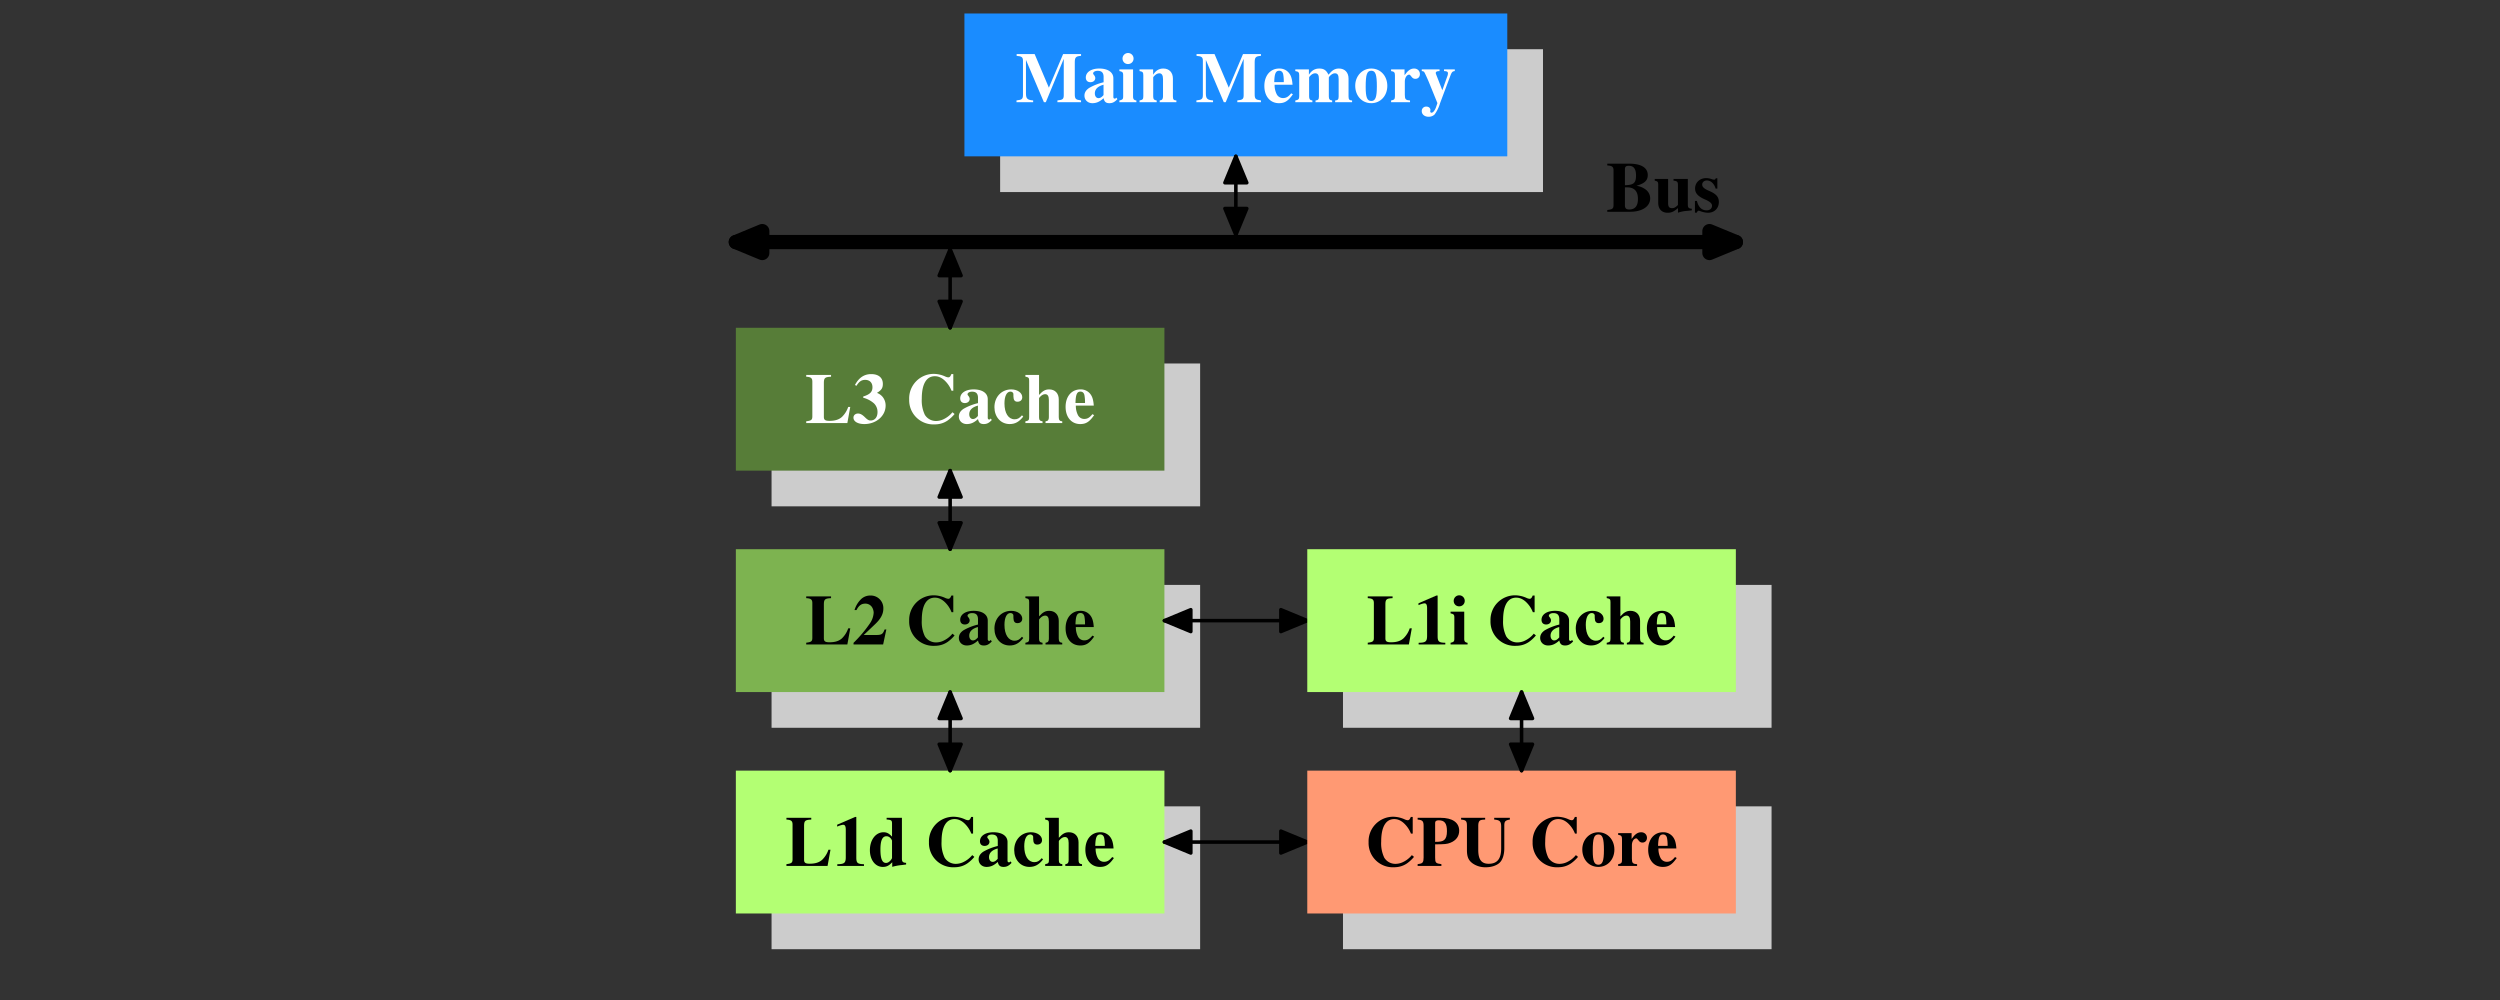 <?xml version="1.0" encoding="utf-8"?>
<svg xmlns="http://www.w3.org/2000/svg" xmlns:xlink="http://www.w3.org/1999/xlink"  viewBox="0 30 350 140">
  <rect x="0" y="30" width="350" height="140" fill="#333333" stroke="none"/>
  <path d="M108.019 162.888h60v-20h-60z" fill="#ccc"/>
  <path d="M103.019 157.888h60v-20h-60z" fill="#b3ff73"/>
  <path stroke-width=".5" stroke-linecap="round" stroke-linejoin="round" fill="none" stroke="#000" d="M163.019 147.888h20"/>
  <path d="m179.324 149.419 3.695-1.531-3.695-1.53z"/>
  <path stroke-width=".5" stroke-linecap="round" stroke-linejoin="round" fill="none" stroke="#000" d="m179.324 149.419 3.695-1.531-3.695-1.53z"/>
  <path d="m166.714 146.357-3.695 1.531 3.695 1.53z"/>
  <path stroke-width=".5" stroke-linecap="round" stroke-linejoin="round" fill="none" stroke="#000" d="m166.714 146.357-3.695 1.531 3.695 1.53z"/>
  <path d="M188.019 162.888h60v-20h-60z" fill="#ccc"/>
  <path d="M183.019 157.888h60v-20h-60z" fill="#ff9973"/>
  <symbol id="a">
    <path d="M.619.227H.59A.348.348 0 0 0 .502.086C.461.049.405.031.328.031c-.061 0-.08.013-.08.056v.472c0 .075.014.088.101.092v.025H0V.651C.068.647.086.631.086.58V.096C.086.045.073.034 0 .025V0h.578l.041.227z"/>
  </symbol>
  <symbol id="b">
    <path d="M.252.688 0 .579V.553a.114.114 0 0 1 .02.008c.027.01.052.017.065.017C.11.578.121.556.121.509V.124c0-.082-.02-.099-.119-.1V0h.375v.024C.286.026.269.041.269.118v.57H.252z"/>
  </symbol>
  <symbol id="c">
    <path d="M.314.001a.687.687 0 0 0 .133.025l.062.008v.023C.463.06.45.073.45.115V.69H.235V.666C.302.661.311.654.311.608V.425C.268.471.238.487.192.487.082.487 0 .38 0 .235 0 .099.076 0 .181 0c.053 0 .086.016.133.066V.001M.311.126C.311.12.301.103.289.09.269.067.248.056.226.056c-.053 0-.078.06-.078.187 0 .129.027.188.085.188.033 0 .064-.024.078-.062V.126z"/>
  </symbol>
  <symbol id="d">
    <path d="M.608.171a.357.357 0 0 0-.14-.105.245.245 0 0 0-.09-.018.183.183 0 0 0-.158.087.468.468 0 0 0-.043.225c0 .207.064.317.184.317.047 0 .09-.018.133-.056A.39.39 0 0 0 .595.473H.62v.234H.593C.579.672.568.661.549.661a.127.127 0 0 0-.046.014.403.403 0 0 1-.155.035A.345.345 0 0 1 0 .352.34.34 0 0 1 .354 0c.071 0 .13.017.185.054a.511.511 0 0 1 .099.092l-.03.025z"/>
  </symbol>
  <symbol id="e">
    <path d="m.448.078-.01-.01C.435.065.432.064.427.064.413.064.406.073.406.089V.35C.406.434.33.487.208.487.095.487.019.436.019.361.019.32.043.295.084.295c.04 0 .068.024.068.058C.152.367.146.38.134.396.125.406.122.412.122.418c0 .021.028.037.063.037.058 0 .084-.027.084-.088V.294A.757.757 0 0 1 .064.213C.021.183 0 .149 0 .106 0 .045.047 0 .111 0c.057 0 .103.02.158.07C.28.019.302 0 .351 0c.043 0 .074.016.112.057L.448.078m-.18.036C.241.083.221.071.197.071c-.03 0-.051.027-.051.067 0 .058.042.1.122.121V.114z"/>
  </symbol>
  <symbol id="f">
    <path d="M.387.123C.35.081.324.067.283.067.196.067.141.154.141.29c0 .103.032.166.084.166.016 0 .031-.008.037-.019C.267.428.267.428.267.386.268.337.286.314.323.314c.042 0 .068.024.068.063 0 .062-.067.11-.155.11C.1.487 0 .381 0 .237 0 .099.09 0 .214 0c.077 0 .133.031.191.105L.387.123z"/>
  </symbol>
  <symbol id="g">
    <path d="M.192.676H0V.652C.046.643.053.635.053.594v-.51C.053.042.045.033 0 .024V0h.241v.024C.204.029.192.044.192.081v.267c0 .004.007.014.017.023.022.023.046.035.069.035C.313.406.33.379.33.323V.081C.33.044.317.028.283.024V0h.235v.024C.482.027.469.042.469.084v.248c0 .086-.053.141-.135.141-.053 0-.09-.02-.142-.078v.281z"/>
  </symbol>
  <symbol id="h">
    <path d="M.377.139C.337.09.306.072.263.072a.098.098 0 0 0-.089.053.284.284 0 0 0-.03.134h.252C.39.343.375.39.343.428a.169.169 0 0 1-.134.059C.084.487 0 .388 0 .242S.082 0 .206 0c.081 0 .13.032.195.125L.377.139M.139.296c.003.12.021.16.07.16C.237.456.256.44.264.409A.515.515 0 0 0 .273.311V.296H.139z"/>
  </symbol>
  <symbol id="i">
    <path d="M.246.303c.135.001.169.004.213.022.081.031.125.092.125.169C.584.61.489.676.322.676H0V.651C.07.645.084.629.084.559V.117C.084.055.071.035.024.029L0 .025V0h.334v.025C.255.035.246.044.246.117v.186m0 .303c0 .023.017.035.05.035.083 0 .116-.044.116-.152C.412.426.4.388.374.365.35.345.317.338.246.338v.268z"/>
  </symbol>
  <symbol id="j">
    <path d="M.607.585c0 .059.014.075.078.085v.025h-.22V.67C.543.664.563.644.563.571V.266C.563.118.507.049.388.049.286.049.241.108.241.244v.334c0 .04.006.062.021.076.012.01.028.014.076.016v.025H0V.67C.07.663.082.65.082.578V.244c0-.098.021-.147.082-.191A.311.311 0 0 1 .349 0c.074 0 .144.022.187.059.045.038.071.114.071.207v.319z"/>
  </symbol>
  <symbol id="k">
    <path d="M.226.487C.099.487 0 .382 0 .246 0 .103.095 0 .226 0c.129 0 .225.104.225.243 0 .14-.096.244-.225.244M.227.456C.285.456.304.401.304.237.304.083.284.031.226.031.167.031.147.082.147.228c0 .176.018.228.08.228z"/>
  </symbol>
  <symbol id="l">
    <path d="M.189.461H0V.437C.043.431.054.418.054.378V.084C.054.043.044.032 0 .024V0h.266v.024C.205.028.193.041.193.103v.189c0 .052.028.095.061.095C.262.387.271.38.282.364.301.337.316.328.342.328c.037 0 .063.028.063.067C.405.44.371.473.324.473.274.473.236.446.189.379v.082z"/>
  </symbol>
  <use xlink:href="#a" transform="matrix(9.963 0 0 -9.963 110.1 151.228)"/>
  <use xlink:href="#b" transform="matrix(9.963 0 0 -9.963 117.203 151.228)"/>
  <use xlink:href="#c" transform="matrix(9.963 0 0 -9.963 121.785 151.368)"/>
  <use xlink:href="#d" transform="matrix(9.963 0 0 -9.963 130.054 151.417)"/>
  <use xlink:href="#e" transform="matrix(9.963 0 0 -9.963 137.008 151.368)"/>
  <use xlink:href="#f" transform="matrix(9.963 0 0 -9.963 141.99 151.368)"/>
  <use xlink:href="#g" transform="matrix(9.963 0 0 -9.963 146.323 151.228)"/>
  <use xlink:href="#h" transform="matrix(9.963 0 0 -9.963 151.952 151.368)"/>
  <use xlink:href="#d" transform="matrix(9.963 0 0 -9.963 191.603 151.417)"/>
  <use xlink:href="#i" transform="matrix(9.963 0 0 -9.963 198.468 151.228)"/>
  <use xlink:href="#j" transform="matrix(9.963 0 0 -9.963 204.555 151.417)"/>
  <use xlink:href="#d" transform="matrix(9.963 0 0 -9.963 214.567 151.417)"/>
  <use xlink:href="#k" transform="matrix(9.963 0 0 -9.963 221.521 151.368)"/>
  <use xlink:href="#l" transform="matrix(9.963 0 0 -9.963 226.542 151.228)"/>
  <use xlink:href="#h" transform="matrix(9.963 0 0 -9.963 230.746 151.368)"/>
  <path d="M108.019 131.888h60v-20h-60z" fill="#ccc"/>
  <path d="M103.019 126.888h60v-20h-60z" fill="#7db350"/>
  <path stroke-width=".5" stroke-linecap="round" stroke-linejoin="round" fill="none" stroke="#000" d="M163.019 116.888h20"/>
  <path d="m179.324 118.419 3.695-1.531-3.695-1.53z"/>
  <path stroke-width=".5" stroke-linecap="round" stroke-linejoin="round" fill="none" stroke="#000" d="m179.324 118.419 3.695-1.531-3.695-1.53z"/>
  <path d="m166.714 115.357-3.695 1.531 3.695 1.53z"/>
  <path stroke-width=".5" stroke-linecap="round" stroke-linejoin="round" fill="none" stroke="#000" d="m166.714 115.357-3.695 1.531 3.695 1.53z"/>
  <path d="M188.019 131.888h60v-20h-60z" fill="#ccc"/>
  <path d="M183.019 126.888h60v-20h-60z" fill="#b3ff73"/>
  <symbol id="m">
    <path d="M.461.211H.437C.408.139.396.133.294.133H.143l.162.154c.079.075.114.142.114.218a.177.177 0 0 1-.185.183.185.185 0 0 1-.133-.056.355.355 0 0 1-.087-.148h.028c.031.062.068.09.122.09A.11.11 0 0 0 .263.519a.156.156 0 0 0 .02-.072.29.29 0 0 0-.051-.148A1.806 1.806 0 0 0 0 .023V0h.416l.045.211z"/>
  </symbol>
  <symbol id="n">
    <path d="M.192.461H0V.437C.044.428.053.419.053.378V.084C.053.043.046.035 0 .024V0h.239v.024C.204.029.192.043.192.081v.38m-.07.23A.078.078 0 0 1 .044.614c0-.045.033-.078.077-.078s.078.033.078.077a.077.077 0 0 1-.077.078z"/>
  </symbol>
  <use xlink:href="#a" transform="matrix(9.963 0 0 -9.963 112.87 120.228)"/>
  <use xlink:href="#m" transform="matrix(9.963 0 0 -9.963 119.494 120.228)"/>
  <use xlink:href="#d" transform="matrix(9.963 0 0 -9.963 127.285 120.417)"/>
  <use xlink:href="#e" transform="matrix(9.963 0 0 -9.963 134.24 120.368)"/>
  <use xlink:href="#f" transform="matrix(9.963 0 0 -9.963 139.22 120.368)"/>
  <use xlink:href="#g" transform="matrix(9.963 0 0 -9.963 143.554 120.228)"/>
  <use xlink:href="#h" transform="matrix(9.963 0 0 -9.963 149.183 120.368)"/>
  <use xlink:href="#a" transform="matrix(9.963 0 0 -9.963 191.484 120.228)"/>
  <use xlink:href="#b" transform="matrix(9.963 0 0 -9.963 198.588 120.228)"/>
  <use xlink:href="#n" transform="matrix(9.963 0 0 -9.963 203.08 120.228)"/>
  <use xlink:href="#d" transform="matrix(9.963 0 0 -9.963 208.67 120.417)"/>
  <use xlink:href="#e" transform="matrix(9.963 0 0 -9.963 215.624 120.368)"/>
  <use xlink:href="#f" transform="matrix(9.963 0 0 -9.963 220.605 120.368)"/>
  <use xlink:href="#g" transform="matrix(9.963 0 0 -9.963 224.939 120.228)"/>
  <use xlink:href="#h" transform="matrix(9.963 0 0 -9.963 230.567 120.368)"/>
  <path stroke-width=".5" stroke-linecap="round" stroke-linejoin="round" fill="none" stroke="#000" d="M133.019 137.888v-11"/>
  <path d="m134.55 130.583-1.531-3.695-1.53 3.695z"/>
  <path stroke-width=".5" stroke-linecap="round" stroke-linejoin="round" fill="none" stroke="#000" d="m134.55 130.583-1.531-3.695-1.53 3.695z"/>
  <path d="m131.488 134.193 1.531 3.695 1.53-3.695z"/>
  <path stroke-width=".5" stroke-linecap="round" stroke-linejoin="round" fill="none" stroke="#000" d="m131.488 134.193 1.531 3.695 1.53-3.695zM213.019 137.888v-11"/>
  <path d="m214.55 130.583-1.531-3.695-1.53 3.695z"/>
  <path stroke-width=".5" stroke-linecap="round" stroke-linejoin="round" fill="none" stroke="#000" d="m214.55 130.583-1.531-3.695-1.53 3.695z"/>
  <path d="m211.488 134.193 1.531 3.695 1.53-3.695z"/>
  <path stroke-width=".5" stroke-linecap="round" stroke-linejoin="round" fill="none" stroke="#000" d="m211.488 134.193 1.531 3.695 1.53-3.695z"/>
  <path d="M108.019 100.888h60v-20h-60z" fill="#ccc"/>
  <path d="M103.019 95.888h60v-20h-60z" fill="#577d38"/>
  <path stroke-width=".5" stroke-linecap="round" stroke-linejoin="round" fill="none" stroke="#000" d="M133.019 106.888v-11"/>
  <path d="m134.55 99.583-1.531-3.695-1.53 3.695z"/>
  <path stroke-width=".5" stroke-linecap="round" stroke-linejoin="round" fill="none" stroke="#000" d="m134.55 99.583-1.531-3.695-1.53 3.695z"/>
  <path d="m131.488 103.193 1.531 3.695 1.53-3.695z"/>
  <path stroke-width=".5" stroke-linecap="round" stroke-linejoin="round" fill="none" stroke="#000" d="m131.488 103.193 1.531 3.695 1.53-3.695z"/>
  <symbol id="o">
    <path d="M.042.537C.08.598.113.621.165.621c.063 0 .102-.04.102-.103C.267.452.232.417.137.387V.37A.368.368 0 0 0 .289.29.167.167 0 0 0 .338.168C.338.096.3.05.24.05.216.05.197.061.164.093.125.132.095.148.065.148.027.148 0 .124 0 .09 0 .036.061 0 .153 0 .32 0 .452.114.452.26a.192.192 0 0 1-.044.124.192.192 0 0 1-.078.054c.064.039.083.068.083.127C.413.651.352.702.25.702.151.702.076.652.021.549L.042.537z"/>
  </symbol>
  <use xlink:href="#a" transform="matrix(9.963 0 0 -9.963 112.87 89.228)" fill="#fff"/>
  <use xlink:href="#o" transform="matrix(9.963 0 0 -9.963 119.484 89.368)" fill="#fff"/>
  <use xlink:href="#d" transform="matrix(9.963 0 0 -9.963 127.285 89.417)" fill="#fff"/>
  <use xlink:href="#e" transform="matrix(9.963 0 0 -9.963 134.24 89.368)" fill="#fff"/>
  <use xlink:href="#f" transform="matrix(9.963 0 0 -9.963 139.22 89.368)" fill="#fff"/>
  <use xlink:href="#g" transform="matrix(9.963 0 0 -9.963 143.554 89.228)" fill="#fff"/>
  <use xlink:href="#h" transform="matrix(9.963 0 0 -9.963 149.183 89.368)" fill="#fff"/>
  <path stroke-width="2" stroke-linecap="round" stroke-linejoin="round" fill="none" stroke="#000" d="M103.019 63.888h140"/>
  <path d="m239.324 65.418 3.695-1.53-3.695-1.53z"/>
  <path stroke-width="2" stroke-linecap="round" stroke-linejoin="round" fill="none" stroke="#000" d="m239.324 65.418 3.695-1.53-3.695-1.53z"/>
  <path d="m106.714 62.358-3.695 1.53 3.695 1.53z"/>
  <path stroke-width="2" stroke-linecap="round" stroke-linejoin="round" fill="none" stroke="#000" d="m106.714 62.358-3.695 1.53 3.695 1.53z"/>
  <symbol id="p">
    <path d="M0 .676V.651C.069.647.088.631.088.58V.096C.088.045.073.033 0 .025V0h.322c.169 0 .281.075.281.188a.154.154 0 0 1-.054.117.277.277 0 0 1-.139.06C.526.399.569.44.569.516c0 .103-.093.16-.26.16H0M.248.343h.03C.381.343.431.289.431.179.431.082.39.032.309.032.265.032.248.049.248.093v.25m0 .254c0 .036.015.049.054.049.07 0 .102-.043.102-.137C.404.404.371.376.248.373v.224z"/>
  </symbol>
  <symbol id="q">
    <path d="M.327.001a.495.495 0 0 0 .132.026l.062.007v.023C.477.059.465.072.465.115v.36H.264V.451C.314.447.326.435.326.392V.109C.293.076.272.065.244.065c-.041 0-.056.02-.056.071v.339H0V.451C.041.443.049.434.049.392V.14c0-.088.05-.14.133-.14.052 0 .087.016.145.066V.001z"/>
  </symbol>
  <symbol id="r">
    <path d="M.315.34v.145H.293C.287.47.281.465.269.465a.123.123 0 0 0-.032.007.24.24 0 0 1-.078.015C.068.487.002.425.002.341c0-.066.041-.112.142-.155C.212.156.24.131.24.099.24.06.21.034.165.034c-.07 0-.116.045-.137.132H0V.001h.025c.011.021.017.028.026.028A.07.07 0 0 0 .074.023.342.342 0 0 1 .182 0c.091 0 .154.062.154.152 0 .071-.039.114-.138.156C.13.337.102.362.102.396c0 .033.028.058.066.058A.11.11 0 0 0 .243.422.174.174 0 0 0 .29.34h.025z"/>
  </symbol>
  <use xlink:href="#p" transform="matrix(9.963 0 0 -9.963 225.018 59.648)"/>
  <use xlink:href="#q" transform="matrix(9.963 0 0 -9.963 231.663 59.787)"/>
  <use xlink:href="#r" transform="matrix(9.963 0 0 -9.963 237.292 59.787)"/>
  <path stroke-width=".5" stroke-linecap="round" stroke-linejoin="round" fill="none" stroke="#000" d="M133.019 75.888v-11"/>
  <path d="m134.55 68.583-1.531-3.695-1.53 3.695z"/>
  <path stroke-width=".5" stroke-linecap="round" stroke-linejoin="round" fill="none" stroke="#000" d="m134.55 68.583-1.531-3.695-1.53 3.695z"/>
  <path d="m131.488 72.193 1.531 3.695 1.53-3.695z"/>
  <path stroke-width=".5" stroke-linecap="round" stroke-linejoin="round" fill="none" stroke="#000" d="m131.488 72.193 1.531 3.695 1.53-3.695z"/>
  <path d="M140.019 56.888h76v-20h-76z" fill="#ccc"/>
  <path d="M135.019 51.888h76v-20h-76z" fill="#1a8cff"/>
  <symbol id="s">
    <path d="M.664.609V.1C.664.044.65.032.575.025V0h.332v.025C.829.035.819.046.819.117v.442c0 .072.015.087.088.092v.025H.655l-.2-.472-.2.472H.002V.651C.075.645.091.632.091.58V.105C.091.045.078.033 0 .025V0h.234v.025C.152.031.133.05.133.124v.47L.385 0h.027l.252.609z"/>
  </symbol>
  <symbol id="t">
    <path d="M.191.461H0V.437C.044.43.053.42.053.378V.084C.053.042.045.033 0 .024V0h.241v.024C.204.029.192.044.192.081v.267c0 .004.007.014.017.023.022.023.046.035.069.035C.313.406.33.379.33.323V.081C.33.044.317.028.283.024V0h.235v.024C.479.027.469.039.469.081v.251c0 .086-.053.141-.135.141C.274.473.228.445.191.386v.075z"/>
  </symbol>
  <symbol id="u">
    <path d="M.191.461H0V.437C.044.431.055.419.055.378V.084C.055.043.044.032 0 .024V0h.24v.024C.205.029.194.043.194.081v.267c0 .006.016.025.029.035.021.016.038.023.055.023.039 0 .054-.023.054-.083V.081C.332.04.321.027.284.024V0h.234v.024C.483.028.471.043.471.081v.267c0 .005.016.024.029.034.022.017.039.024.056.024.038 0 .053-.024.053-.083V.081C.609.039.598.027.56.024V0h.238v.024C.759.026.748.038.748.081v.251c0 .086-.053.141-.135.141C.556.473.518.45.466.386.436.449.401.473.338.473S.229.446.191.386v.075z"/>
  </symbol>
  <symbol id="v">
    <path d="M.464.666H.313V.642C.356.64.368.633.368.609A.125.125 0 0 0 .357.564L.289.372.217.557c-.02.051-.02.051-.02.059 0 .014.012.023.037.025L.25.642v.024H0V.642C.023.639.029.636.035.627.038.627.083.529.1.487L.22.192.202.139C.185.089.159.057.136.057a.018.018 0 0 0-.017.017L.12.08l.002.014c0 .029-.024.049-.058.049A.061.061 0 0 1 0 .079C0 .033.04 0 .097 0 .131 0 .16.012.181.033A.507.507 0 0 1 .257.19l.149.397c.017.042.027.052.058.055v.024z"/>
  </symbol>
  <use xlink:href="#s" transform="matrix(9.963 0 0 -9.963 142.31 44.306)" fill="#fff"/>
  <use xlink:href="#e" transform="matrix(9.963 0 0 -9.963 151.824 44.446)" fill="#fff"/>
  <use xlink:href="#n" transform="matrix(9.963 0 0 -9.963 156.715 44.306)" fill="#fff"/>
  <use xlink:href="#t" transform="matrix(9.963 0 0 -9.963 159.535 44.306)" fill="#fff"/>
  <use xlink:href="#s" transform="matrix(9.963 0 0 -9.963 167.495 44.306)" fill="#fff"/>
  <use xlink:href="#h" transform="matrix(9.963 0 0 -9.963 177.01 44.446)" fill="#fff"/>
  <use xlink:href="#u" transform="matrix(9.963 0 0 -9.963 181.343 44.306)" fill="#fff"/>
  <use xlink:href="#k" transform="matrix(9.963 0 0 -9.963 189.731 44.446)" fill="#fff"/>
  <use xlink:href="#l" transform="matrix(9.963 0 0 -9.963 194.753 44.306)" fill="#fff"/>
  <use xlink:href="#v" transform="matrix(9.963 0 0 -9.963 199.046 46.348)" fill="#fff"/>
  <path stroke-width=".5" stroke-linecap="round" stroke-linejoin="round" fill="none" stroke="#000" d="M173.019 62.888v-11"/>
  <path d="m174.55 55.583-1.531-3.695-1.53 3.695z"/>
  <path stroke-width=".5" stroke-linecap="round" stroke-linejoin="round" fill="none" stroke="#000" d="m174.55 55.583-1.531-3.695-1.53 3.695z"/>
  <path d="m171.488 59.193 1.531 3.695 1.53-3.695z"/>
  <path stroke-width=".5" stroke-linecap="round" stroke-linejoin="round" fill="none" stroke="#000" d="m171.488 59.193 1.531 3.695 1.53-3.695z"/>
  <symbol id="w">
    <path d="M.467.231v.232H.444C.432.383.414.368.334.368H.189V.59c0 .028.005.034.032.034h.136C.47.624.492.609.509.519h.025L.531.662H0V.643C.074.637.087.623.087.553V.12C.087.037.076.024 0 .019V0h.28v.019C.203.023.189.037.189.109v.218h.145c.081 0 .098-.015.11-.096h.023z"/>
  </symbol>
  <symbol id="x">
    <path d="M.159.46.004.405V.39l.008.001a.224.224 0 0 0 .034.003C.07.394.079.378.079.334V.102C.079.03.069.019 0 .015V0h.237v.015C.171.02.163.03.163.102v.355L.159.46M.112.683a.051.051 0 0 1-.05-.051.05.05 0 0 1 .05-.051.05.05 0 0 1 .052.051.051.051 0 0 1-.052.051z"/>
  </symbol>
  <symbol id="y">
    <path d="M.442.606v.039H.365a.152.152 0 0 0-.055.01L.288.663a.23.23 0 0 1-.08.015.164.164 0 0 1-.167-.163c0-.063.027-.101.093-.134a1.636 1.636 0 0 0-.043-.04C.058.312.045.292.045.272c0-.021.012-.033.053-.053C.027.167 0 .134 0 .097 0 .044.078 0 .173 0c.075 0 .153.026.205.068.038.031.055.063.055.101 0 .062-.047.104-.121.107L.183.282C.13.284.105.293.105.309c0 .02.033.055.06.063L.184.37A.169.169 0 0 1 .33.409c.033.028.048.063.048.113a.192.192 0 0 1-.019.084h.083M.119.216C.152.209.232.203.281.203.372.203.405.19.405.154.405.096.329.057.216.057.128.057.07.086.07.13c0 .023.007.036.049.086m.005.34c0 .059.028.094.074.094C.229.65.255.633.271.603a.28.28 0 0 0 .03-.12C.301.427.272.392.226.392c-.06 0-.102.065-.102.161v.003z"/>
  </symbol>
  <symbol id="z">
    <path d="M.47.06H.465C.419.06.408.071.408.117V.46H.25V.443C.312.44.324.43.324.38V.145C.324.117.319.103.305.092A.141.141 0 0 0 .217.058C.178.058.146.092.146.134V.46H0V.446C.048.443.062.428.062.382V.13C.062.051.11 0 .183 0a.15.15 0 0 1 .103.043l.043.043V.003L.333.001c.05.02.086.031.137.045V.06z"/>
  </symbol>
  <symbol id="A">
    <path d="M.002.39a.15.15 0 0 0 .035.004c.025 0 .034-.016.034-.06v-.25C.071.034.064.027 0 .015V0h.24v.015C.172.018.155.033.155.09v.225c0 .032.043.082.07.082C.231.397.24.392.251.382c.016-.014.027-.02.04-.02.024 0 .039.017.039.045C.33.44.309.46.275.46.233.46.204.437.155.366v.092L.15.46A1.697 1.697 0 0 0 .002.406V.39z"/>
  </symbol>
  <symbol id="B">
    <path d="M.383.174C.335.098.292.069.228.069c-.057 0-.1.029-.129.086a.299.299 0 0 0-.027.132H.38C.372.352.362.381.337.413A.164.164 0 0 1 .209.47.2.2 0 0 1 .074.418C.027.377 0 .306 0 .224 0 .086.072 0 .187 0c.095 0 .17.059.212.167L.383.174M.074.319C.085.397.119.434.18.434S.265.406.278.319H.074z"/>
  </symbol>
  <symbol id="C">
    <path d="M.11.344A.287.287 0 0 0 .216.333.152.152 0 0 0 .317.185C.317.101.26.036.186.036.159.036.139.043.102.067.072.085.055.092.038.092.015.092 0 .078 0 .057 0 .022.043 0 .113 0 .19 0 .269.026.316.067a.215.215 0 0 1 .073.166.19.19 0 0 1-.045.129.208.208 0 0 1-.083.053C.33.462.355.499.355.553.355.634.291.69.199.69a.191.191 0 0 1-.13-.049C.039.614.024.588.002.528L.017.524C.058.597.103.63.166.63c.065 0 .11-.044.11-.107a.14.14 0 0 0-.04-.097A.29.29 0 0 0 .11.357V.344z"/>
  </symbol>
  <symbol id="D">
    <path d="M.055.111A.057.057 0 0 1 0 .054C0 .025.025 0 .054 0c.031 0 .057.025.057.054a.057.057 0 0 1-.056.057z"/>
  </symbol>
  <symbol id="E">
    <path d="M.445.137.432.142C.395.085.382.076.337.076H.098l.168.176c.089.093.128.169.128.247 0 .1-.081.177-.185.177A.195.195 0 0 1 .065.614C.033.58.018.548.001.477L.022.472c.04.098.076.13.145.13A.134.134 0 0 0 .308.461C.308.383.262.29.178.201L0 .012V0h.39l.055.137z"/>
  </symbol>
  <symbol id="F">
    <path d="M.055.47A.057.057 0 0 1 0 .413C0 .384.025.359.054.359c.031 0 .057.025.057.054A.057.057 0 0 1 .055.47m0-.359A.057.057 0 0 1 0 .054C0 .025.025 0 .054 0c.031 0 .057.025.057.054a.057.057 0 0 1-.056.057z"/>
  </symbol>
  <symbol id="G">
    <path d="M.186.291A.796.796 0 0 1 .255.288.35.35 0 0 1 .43.322a.18.18 0 0 1 .096.159c0 .042-.014.08-.041.109C.445.634.358.662.264.662H0V.643C.074.635.084.625.084.553V.12C.084.036.076.026 0 .019V0h.28v.019C.201.022.186.036.186.109v.182m0 .3c0 .027.007.034.034.034.135 0 .197-.047.197-.15C.417.378.358.328.243.328a.59.59 0 0 0-.057.003v.26z"/>
  </symbol>
  <symbol id="H">
    <path d="M.221.47C.091.47 0 .374 0 .236 0 .101.093 0 .219 0s.222.106.222.244C.441.375.349.47.221.47M.208.442C.292.442.351.346.351.209.351.096.306.028.231.028a.112.112 0 0 0-.097.064.42.42 0 0 0-.044.193c0 .095.047.157.118.157z"/>
  </symbol>
  <symbol id="I">
    <path d="M.373.166C.325.096.289.072.232.072c-.091 0-.155.08-.155.195 0 .103.055.174.136.174C.249.441.262.43.272.393L.278.371C.286.343.304.325.325.325c.026 0 .048.019.048.042C.373.423.303.47.219.47.17.47.119.45.078.414A.249.249 0 0 1 0 .223C0 .093.079 0 .19 0a.18.18 0 0 1 .121.047.335.335 0 0 1 .076.11L.373.166z"/>
  </symbol>
  <symbol id="J">
    <path d="M.264.324.26.46H.249L.247.458C.238.451.237.45.233.45a.071.071 0 0 0-.027.007.198.198 0 0 1-.07.012C.057.469 0 .418 0 .346 0 .29.032.25.117.202L.175.169C.21.149.227.125.227.094.227.05.195.022.144.022A.11.11 0 0 0 .06.057C.039.082.03.105.017.162H.001V.006h.013c.007.01.011.012.023.012A.196.196 0 0 0 .083.01.39.39 0 0 1 .156 0c.077 0 .141.058.141.128 0 .05-.024.083-.084.119L.105.311a.078.078 0 0 0-.043.068c0 .04.031.068.077.068.057 0 .087-.034.11-.123h.015z"/>
  </symbol>
  <symbol id="K">
    <path d="M.55.464V.449C.584.442.594.435.594.418A.199.199 0 0 0 .577.352L.487.13.403.354C.386.4.386.4.386.413c0 .022.011.029.058.036v.015H.241V.449C.278.445.29.434.31.38L.33.324.239.125.14.386a.08.08 0 0 0-.006.03c0 .021.012.029.046.033v.015H0V.449C.023.447.031.437.053.386L.188.044C.2.014.208 0 .214 0c.005 0 .013.013.025.039l.112.24.091-.236C.456.006.46 0 .466 0c.007 0 .012.009.028.049l.138.346C.65.437.653.442.673.449v.015H.55z"/>
  </symbol>
  <symbol id="L">
    <path d="M.242.46H.141v.116c0 .01-.001.013-.007.013L.114.561A.362.362 0 0 0 .017.454C.006.447 0 .44 0 .435 0 .432.001.43.004.428h.053V.127C.057.043.087 0 .146 0c.049 0 .087.024.12.076L.253.087C.232.062.215.052.193.052c-.037 0-.052.027-.052.09v.286h.101V.46z"/>
  </symbol>
  <symbol id="M">
    <path d="M.148.343C.19.389.22.406.259.406.309.406.334.37.334.3V.102C.334.034.324.021.266.015V0h.212v.015c-.054.01-.06.018-.06.087v.199C.418.406.376.46.295.46.236.46.194.436.148.376V.68L.143.683A1.724 1.724 0 0 0 .028.647L.001.639V.623a.045.045 0 0 0 .012.001C.056.624.064.616.064.573V.102C.064.032.058.023 0 .015V0h.216v.015C.158.021.148.033.148.102v.241z"/>
  </symbol>
  <symbol id="N">
    <path d="M.561.174A.3.3 0 0 0 .515.096C.48.057.425.039.342.039H.275C.202.039.189.045.189.08v.473c0 .071.014.085.093.09v.019H0V.643C.074.637.087.623.087.553V.109C.087.039.073.024 0 .019V0h.538l.048.174H.561z"/>
  </symbol>
  <symbol id="O">
    <path d="M.458.464H.319V.449C.351.446.366.436.366.417A.08.08 0 0 0 .36.387L.261.128.159.384A.103.103 0 0 0 .15.421c0 .018.011.025.046.028v.015H0V.449C.038.447.045.437.091.334l.12-.287.008-.021C.225.008.231 0 .237 0 .243 0 .25.013.265.05l.128.321c.029.068.035.075.065.078v.015z"/>
  </symbol>
  <symbol id="P">
    <path d="M0 .623h.006a.398.398 0 0 0 .031.002C.069.625.079.611.079.564V.087C.079.033.065.02.002.015V0h.236v.015C.175.019.163.029.163.084v.597L.159.683A1.99 1.99 0 0 0 0 .639V.623z"/>
  </symbol>
  <symbol id="Q">
    <path d="M.592.464.583.69H.562C.556.669.54.657.52.657a.117.117 0 0 0-.039.009.475.475 0 0 1-.146.024.347.347 0 0 1-.227-.086A.344.344 0 0 1 0 .339C0 .246.03.16.081.103A.341.341 0 0 1 .332 0c.113 0 .212.046.273.127L.587.145C.513.074.447.044.364.044a.24.24 0 0 0-.162.058C.147.151.116.241.116.352c0 .181.093.298.238.298A.207.207 0 0 0 .503.589.249.249 0 0 0 .569.464h.023z"/>
  </symbol>
  <symbol id="R">
    <path d="M.405.076C.388.062.376.057.361.057c-.023 0-.03.014-.03.058V.31c0 .052-.005.081-.02.105C.289.451.246.47.187.47.093.47.019.421.019.358c0-.023.02-.043.043-.043.024 0 .045.02.045.042L.105.373a.112.112 0 0 0-.003.024c0 .027.032.049.072.049C.223.446.25.417.25.363V.302C.096.24.079.232.036.194A.121.121 0 0 1 0 .107C0 .044.044 0 .105 0 .149 0 .19.021.251.073.256.021.274 0 .315 0c.034 0 .055.012.09.05v.026M.25.133C.25.102.245.093.224.081A.158.158 0 0 0 .151.058C.116.058.088.092.088.135v.004c0 .059.041.095.162.139V.133z"/>
  </symbol>
  
</svg>
